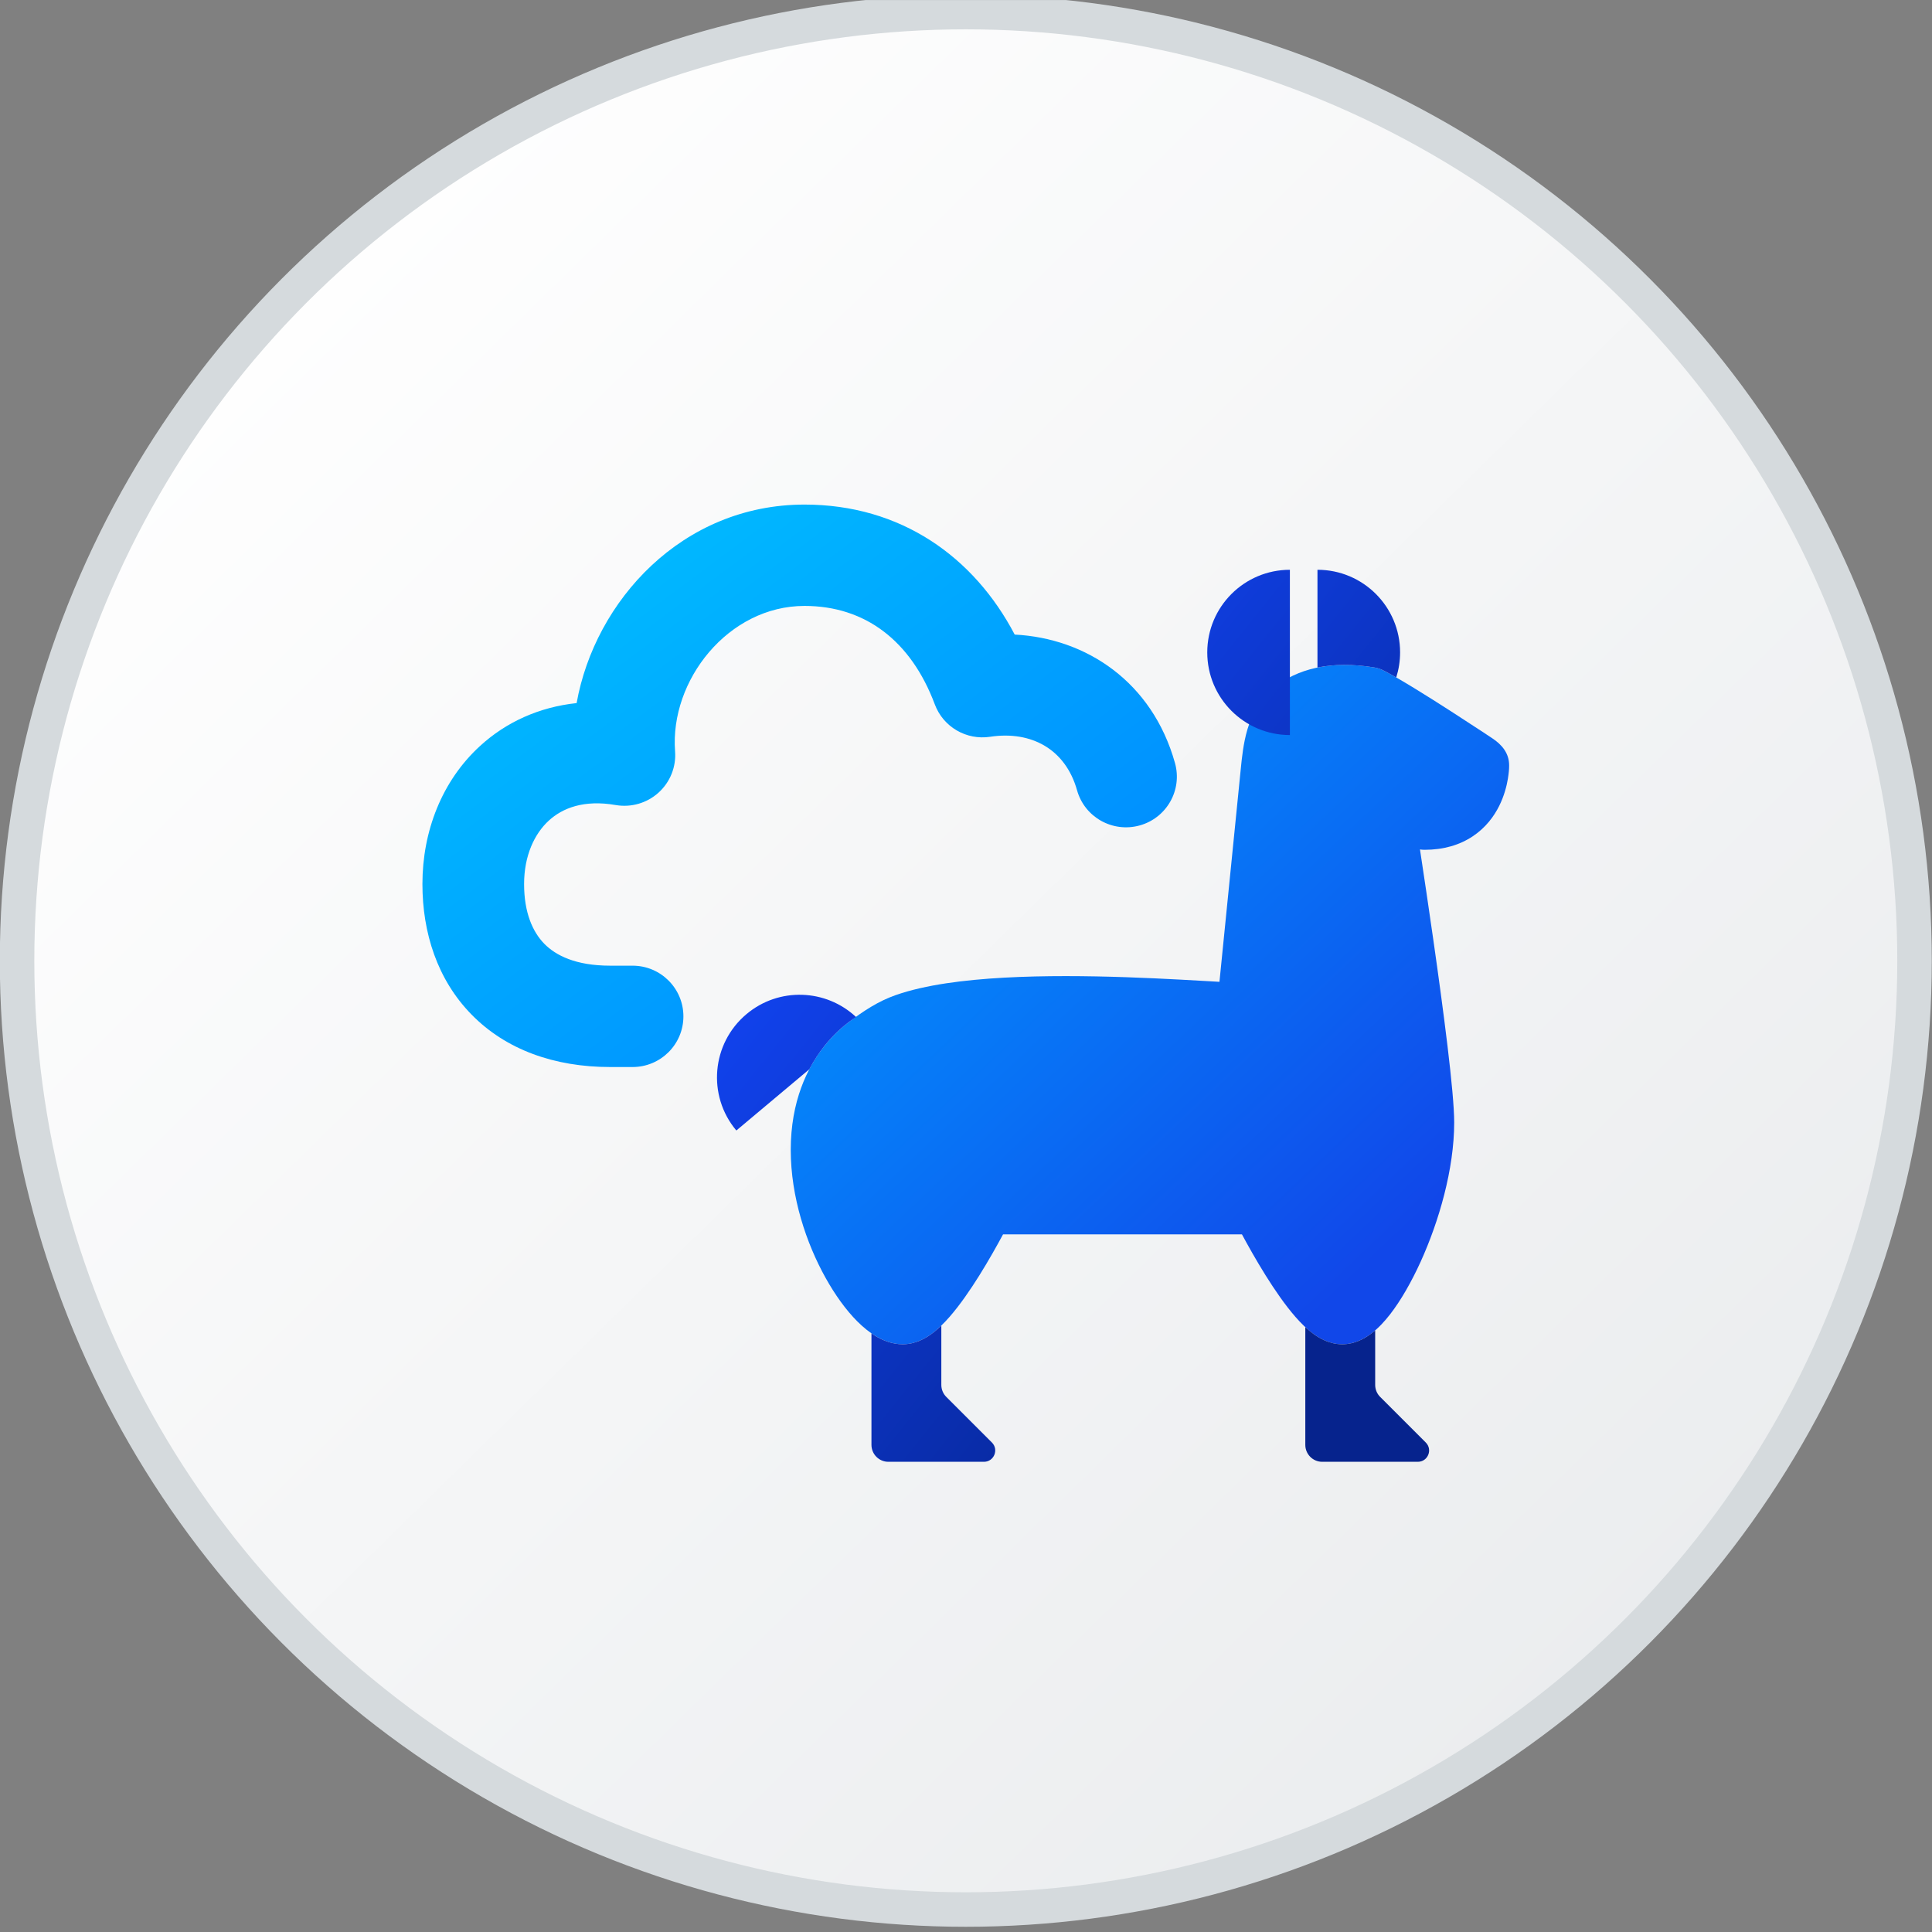 <svg width="48" height="48" viewBox="0 0 48 48" fill="none" xmlns="http://www.w3.org/2000/svg">
<rect x="0" y="0" width="48" height="48" fill="#808080" stroke="none"/>
<g clip-path="url(#clip0_3169_9615)">
<circle cx="23.995" cy="23.871" r="23.571" fill="url(#paint0_linear_3169_9615)" stroke="#D5DADD" stroke-width="0.857"/>
<path d="M31.671 17.067C32.21 16.641 33.015 16.394 34.151 16.584C34.223 16.596 34.293 16.618 34.358 16.651C34.743 16.843 35.462 17.294 36.048 17.671C36.349 17.865 36.629 18.048 36.833 18.182C36.935 18.249 37.018 18.304 37.076 18.343C37.314 18.501 37.494 18.711 37.494 19.015C37.494 19.109 37.487 19.2 37.463 19.348C37.434 19.524 37.373 19.77 37.246 20.025C37.117 20.283 36.912 20.563 36.591 20.777C36.266 20.994 35.865 21.113 35.395 21.113C35.356 21.113 35.317 21.11 35.279 21.104C35.372 21.718 35.491 22.514 35.61 23.346C35.862 25.109 36.129 27.138 36.129 27.886C36.129 29.048 35.749 30.348 35.296 31.346C35.067 31.849 34.805 32.308 34.535 32.656C34.401 32.828 34.248 32.995 34.078 33.125C33.921 33.245 33.668 33.398 33.348 33.398C33.032 33.398 32.781 33.248 32.632 33.14C32.468 33.02 32.317 32.869 32.187 32.72C31.925 32.421 31.666 32.041 31.445 31.688C31.209 31.31 31 30.936 30.856 30.668H24.92C24.776 30.936 24.567 31.31 24.331 31.688C24.11 32.041 23.851 32.421 23.589 32.72C23.458 32.869 23.308 33.02 23.144 33.14C22.995 33.248 22.744 33.398 22.428 33.398C22.166 33.398 21.94 33.303 21.774 33.205C21.602 33.105 21.443 32.972 21.301 32.831C21.017 32.547 20.744 32.167 20.507 31.74C20.034 30.889 19.646 29.744 19.646 28.569C19.646 27.366 20.052 26.524 20.49 25.977C20.705 25.708 20.923 25.517 21.092 25.39C21.453 25.119 21.819 24.875 22.248 24.725C22.626 24.592 23.057 24.498 23.508 24.43C24.408 24.294 25.463 24.251 26.48 24.251C27.502 24.251 28.508 24.295 29.318 24.338C29.608 24.353 29.866 24.368 30.09 24.381L30.09 24.381L30.297 24.393L30.827 19.1C30.854 18.828 30.89 18.468 30.991 18.125C31.097 17.767 31.289 17.369 31.671 17.067Z" fill="url(#paint1_linear_3169_9615)"/>
<path d="M32.732 16.585C33.133 16.503 33.603 16.493 34.151 16.584C34.223 16.596 34.293 16.619 34.359 16.651C34.452 16.698 34.564 16.759 34.689 16.831C34.751 16.635 34.785 16.426 34.785 16.209C34.785 15.075 33.866 14.156 32.732 14.156V16.585Z" fill="url(#paint2_linear_3169_9615)"/>
<path d="M32.43 32.972C32.494 33.032 32.562 33.089 32.632 33.14C32.781 33.249 33.032 33.398 33.348 33.398C33.668 33.398 33.921 33.245 34.078 33.125C34.108 33.102 34.137 33.079 34.166 33.054V34.407C34.166 34.519 34.21 34.626 34.289 34.705L35.423 35.839C35.6 36.016 35.475 36.318 35.225 36.318H32.85C32.618 36.318 32.43 36.129 32.43 35.897V32.972Z" fill="url(#paint3_linear_3169_9615)"/>
<path d="M21.651 33.127C21.691 33.155 21.732 33.181 21.774 33.206C21.94 33.303 22.166 33.398 22.428 33.398C22.744 33.398 22.995 33.249 23.144 33.14C23.229 33.078 23.31 33.008 23.387 32.934V34.407C23.387 34.519 23.431 34.626 23.51 34.705L24.644 35.839C24.82 36.016 24.695 36.318 24.446 36.318H22.071C21.839 36.318 21.651 36.129 21.651 35.897V33.127Z" fill="url(#paint4_linear_3169_9615)"/>
<path d="M21.269 25.268C21.219 25.299 21.159 25.34 21.092 25.39C20.923 25.517 20.705 25.708 20.49 25.977C20.356 26.145 20.225 26.341 20.107 26.566L18.294 28.087C17.565 27.219 17.678 25.924 18.547 25.195C19.351 24.52 20.521 24.567 21.269 25.268Z" fill="url(#paint5_linear_3169_9615)"/>
<path d="M29.994 16.209C29.994 17.343 30.913 18.262 32.047 18.262V14.156C30.913 14.156 29.994 15.075 29.994 16.209Z" fill="url(#paint6_linear_3169_9615)"/>
<path d="M19.988 15.054C18.096 15.054 16.639 16.9 16.772 18.666C16.802 19.053 16.649 19.433 16.361 19.693C16.072 19.954 15.679 20.067 15.296 20.001C14.508 19.864 13.975 20.076 13.636 20.387C13.277 20.715 13.021 21.261 13.021 21.964C13.021 22.672 13.232 23.15 13.522 23.447C13.806 23.737 14.303 23.992 15.16 23.992H15.716C16.412 23.992 16.979 24.554 16.979 25.251C16.979 25.948 16.412 26.51 15.716 26.51H15.16C13.775 26.51 12.57 26.08 11.714 25.205C10.864 24.337 10.495 23.172 10.495 21.964C10.495 20.657 10.976 19.403 11.926 18.534C12.577 17.937 13.401 17.566 14.326 17.468C14.78 14.931 16.945 12.536 19.988 12.536C22.382 12.536 24.197 13.835 25.21 15.766C26.987 15.857 28.627 16.94 29.192 18.957C29.38 19.628 28.986 20.322 28.314 20.508C27.644 20.694 26.947 20.305 26.759 19.634C26.612 19.112 26.322 18.748 25.957 18.53C25.59 18.311 25.122 18.225 24.6 18.305C24.009 18.395 23.434 18.061 23.225 17.5C22.633 15.919 21.493 15.054 19.988 15.054Z" fill="url(#paint7_linear_3169_9615)"/>
</g>
<defs>
<linearGradient id="paint0_linear_3169_9615" x1="4.348" y1="6.684" x2="41.059" y2="44.115" gradientUnits="userSpaceOnUse">
<stop stop-color="white"/>
<stop offset="1" stop-color="#EAECEE"/>
</linearGradient>
<linearGradient id="paint1_linear_3169_9615" x1="22.322" y1="19.043" x2="34.122" y2="31.525" gradientUnits="userSpaceOnUse">
<stop stop-color="#0195FF"/>
<stop offset="0.991" stop-color="#1147E9"/>
</linearGradient>
<linearGradient id="paint2_linear_3169_9615" x1="20.429" y1="17.416" x2="35.568" y2="29.554" gradientUnits="userSpaceOnUse">
<stop stop-color="#1348FF"/>
<stop offset="1" stop-color="#06238D"/>
</linearGradient>
<linearGradient id="paint3_linear_3169_9615" x1="20.429" y1="17.416" x2="35.568" y2="29.554" gradientUnits="userSpaceOnUse">
<stop stop-color="#1348FF"/>
<stop offset="1" stop-color="#06238D"/>
</linearGradient>
<linearGradient id="paint4_linear_3169_9615" x1="20.429" y1="17.416" x2="35.568" y2="29.554" gradientUnits="userSpaceOnUse">
<stop stop-color="#1348FF"/>
<stop offset="1" stop-color="#06238D"/>
</linearGradient>
<linearGradient id="paint5_linear_3169_9615" x1="20.429" y1="17.416" x2="35.568" y2="29.554" gradientUnits="userSpaceOnUse">
<stop stop-color="#1348FF"/>
<stop offset="1" stop-color="#06238D"/>
</linearGradient>
<linearGradient id="paint6_linear_3169_9615" x1="20.429" y1="17.416" x2="35.568" y2="29.554" gradientUnits="userSpaceOnUse">
<stop stop-color="#1348FF"/>
<stop offset="1" stop-color="#06238D"/>
</linearGradient>
<linearGradient id="paint7_linear_3169_9615" x1="13.3" y1="14.633" x2="22.679" y2="27.205" gradientUnits="userSpaceOnUse">
<stop stop-color="#00BBFF"/>
<stop offset="1" stop-color="#008BFF"/>
</linearGradient>
<clipPath id="clip0_3169_9615">
<rect width="48" height="48" fill="white" transform="translate(-0.004 0.001)"/>
</clipPath>
</defs>
</svg>
